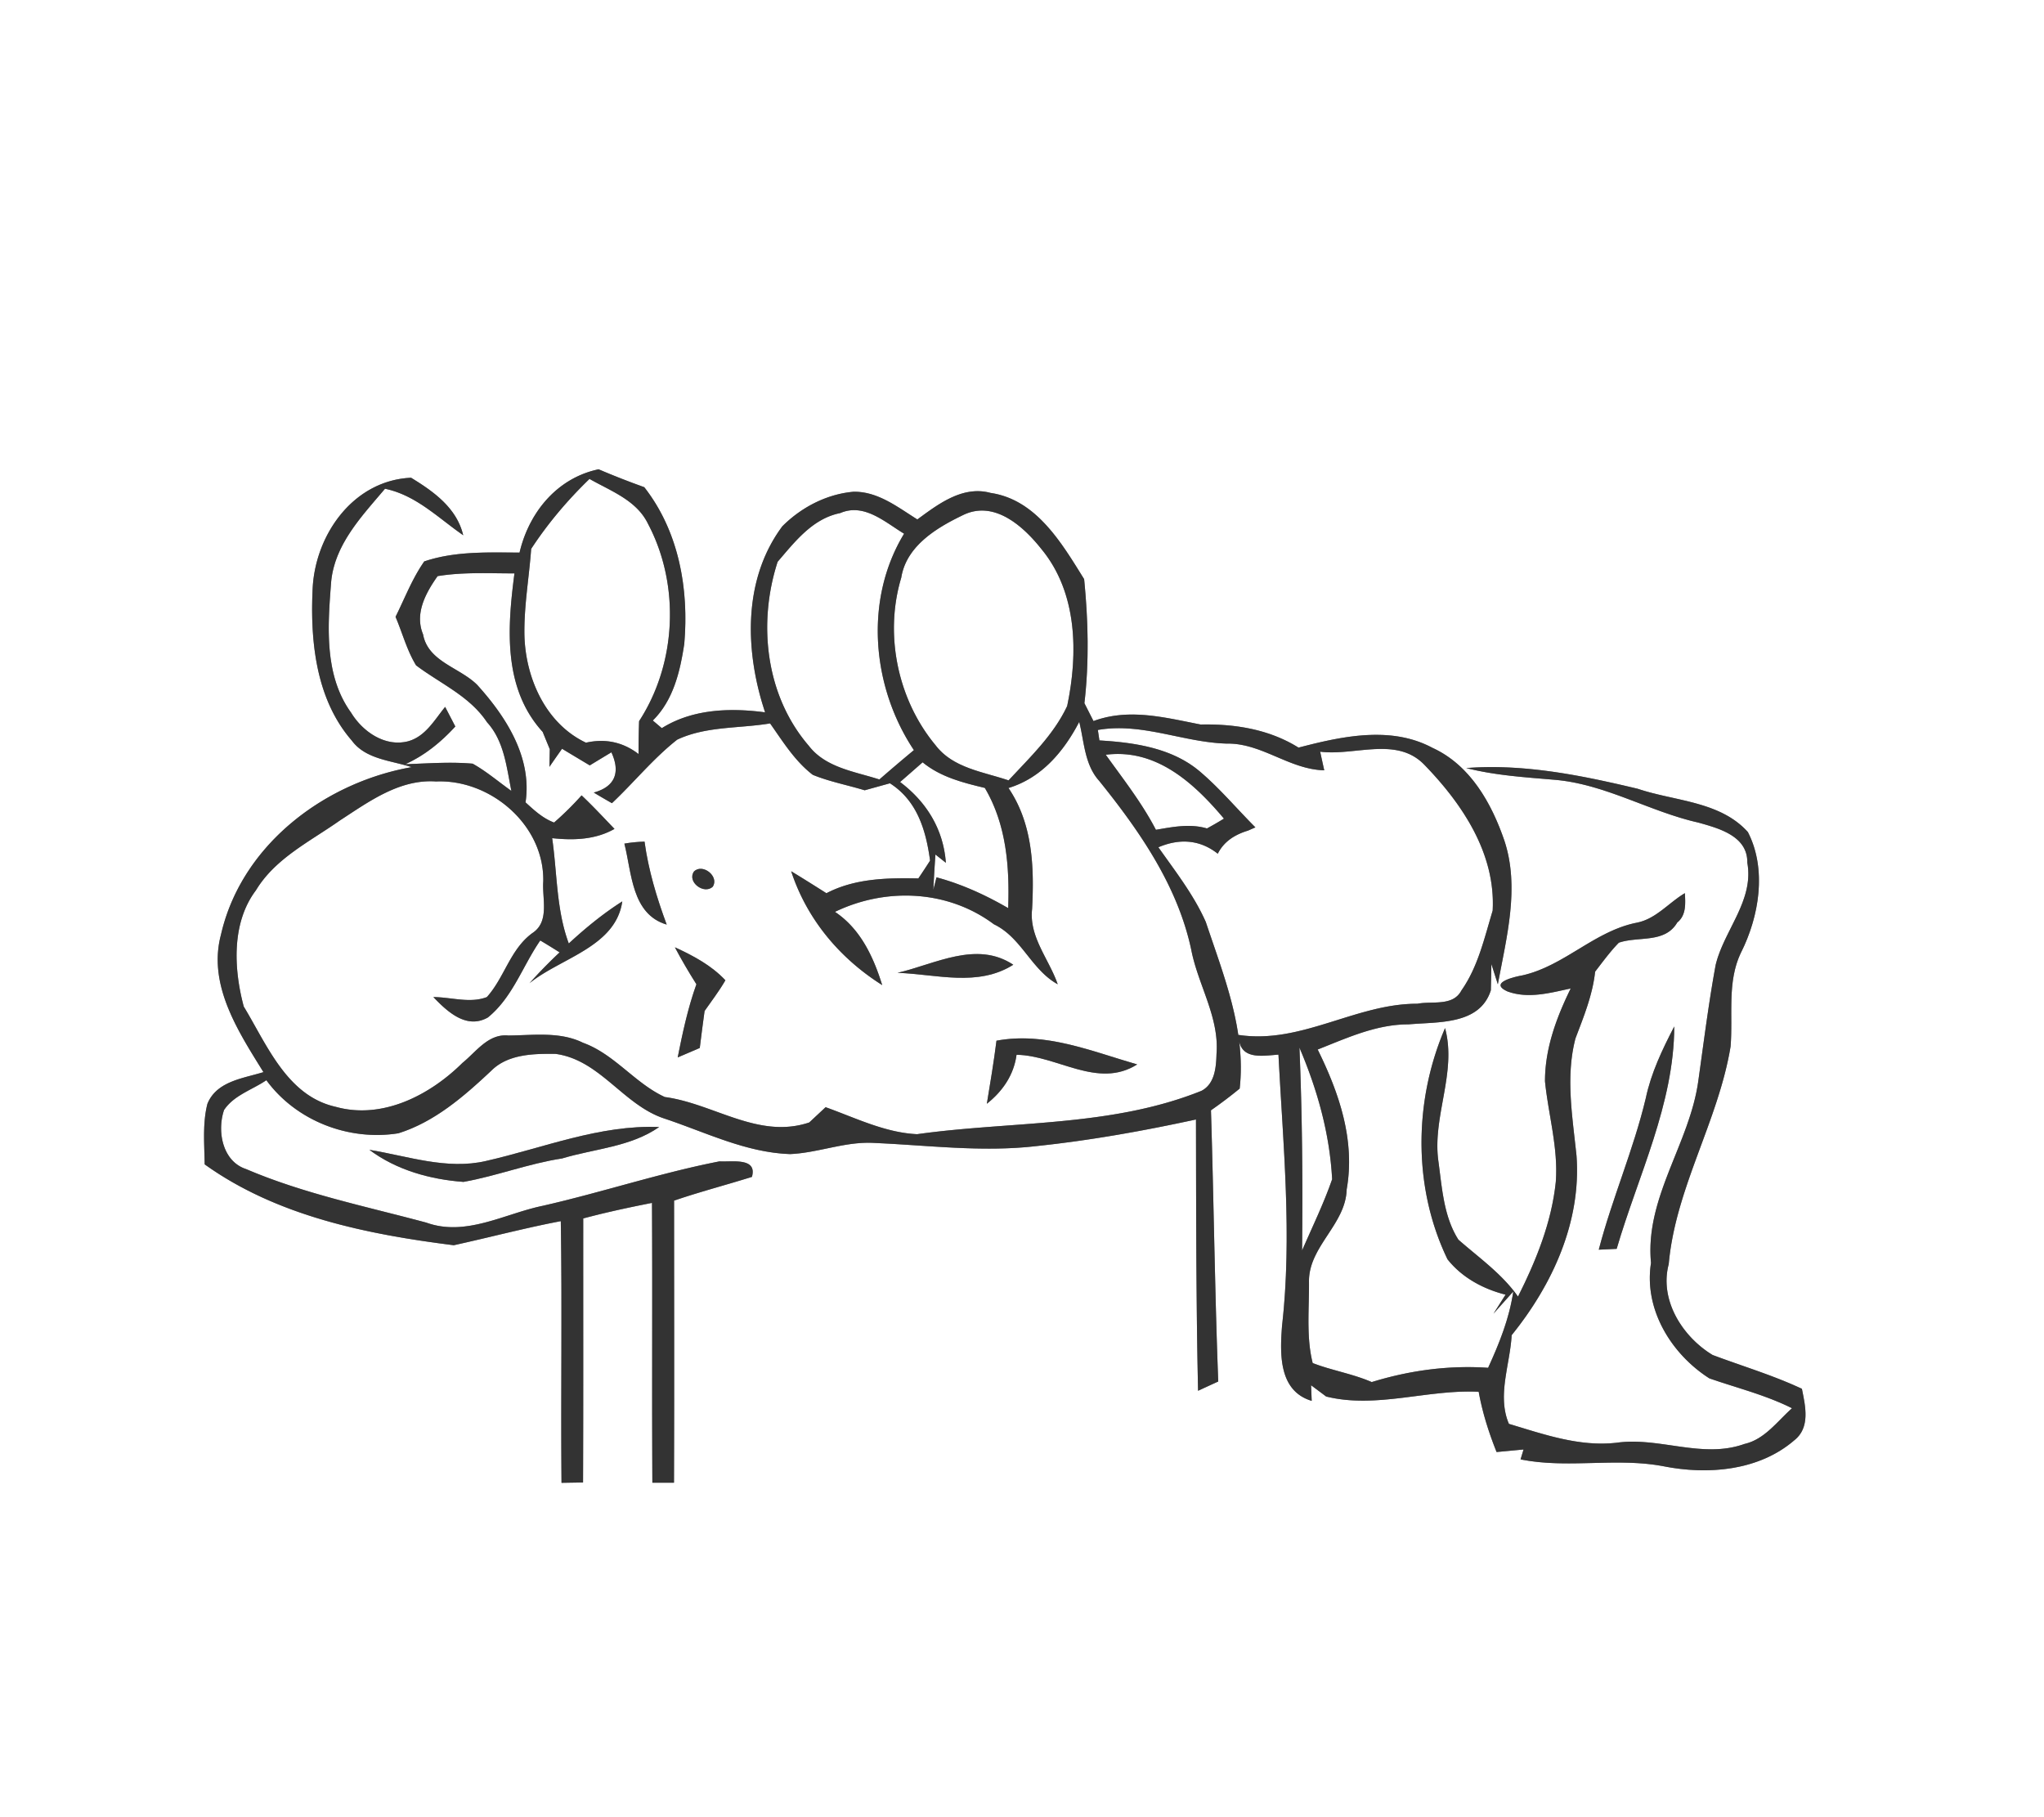 <svg width="300" height="200pt" viewBox="0 0 225 200" xmlns="http://www.w3.org/2000/svg"><rect x="0" y="0" width="225" height="200" fill="#808080" stroke="none"/><g fill="#FFF"><path d="M0 0h225v200H0V0m57.19 60.82c-3.51-.02-7.11-.17-10.49.97-1.32 1.88-2.14 4.05-3.16 6.1.76 1.78 1.25 3.69 2.26 5.34 2.66 2.01 5.9 3.38 7.81 6.26 1.89 2.07 2.15 4.94 2.68 7.56-1.42-1.01-2.74-2.15-4.26-3-2.47-.22-4.95-.02-7.42.06 2.14-.96 3.94-2.44 5.51-4.15L49 77.8c-1.16 1.42-2.14 3.22-4.02 3.77-2.54.7-5.05-1.02-6.33-3.13-3-4.14-2.57-9.57-2.2-14.38.38-4.15 3.39-7.26 5.93-10.27 3.42.71 5.85 3.21 8.61 5.12-.71-3-3.25-4.81-5.74-6.33-6.38.29-10.59 6.31-10.84 12.29-.27 5.74.38 12.1 4.3 16.62 1.53 2.09 4.33 2.2 6.6 2.94-9.63 1.7-18.75 8.6-20.99 18.45-1.47 5.53 1.91 10.65 4.68 15.12-2.23.69-5.16.99-6.17 3.49-.55 2.17-.33 4.44-.3 6.66 7.95 5.7 17.89 7.7 27.42 8.9 3.93-.86 7.82-1.9 11.78-2.65.16 9.6-.01 19.2.08 28.8l2.37-.04c.04-9.69.01-19.37.02-29.06 2.5-.67 5.03-1.21 7.57-1.71.06 10.27-.02 20.53.04 30.8h2.38c.04-10.35.01-20.7.01-31.05 2.83-.97 5.72-1.72 8.57-2.61.62-2.18-2.24-1.62-3.57-1.71-6.56 1.28-12.93 3.41-19.45 4.89-4.22.87-8.47 3.43-12.83 1.85-6.66-1.79-13.47-3.17-19.83-5.89-2.61-.85-3.22-4.17-2.43-6.5 1.08-1.63 3.1-2.22 4.66-3.28 3.29 4.49 9.09 6.71 14.53 5.84 3.97-1.24 7.22-4.06 10.2-6.86 1.83-1.86 4.68-1.91 7.11-1.88 4.9.67 7.43 5.61 11.95 7.11 4.55 1.51 8.97 3.75 13.86 3.92 3.03-.13 5.94-1.35 9-1.24 6.03.25 12.08 1.06 18.11.36 5.91-.62 11.77-1.67 17.57-2.93.02 9.95.01 19.91.23 29.86.55-.26 1.66-.77 2.22-1.02-.38-9.94-.49-19.9-.8-29.85 1.08-.75 2.14-1.55 3.16-2.39.72-6.39-1.75-12.41-3.73-18.34-1.32-2.98-3.35-5.57-5.22-8.22 2.31-.98 4.55-.86 6.54.71.68-1.36 1.9-2.11 3.32-2.54l.82-.36c-2.04-2.04-3.9-4.27-6.1-6.14-3.05-2.6-7.21-3.2-11.07-3.43-.04-.29-.13-.86-.17-1.15 4.84-.85 9.38 1.36 14.16 1.5 3.86-.09 6.9 2.85 10.76 2.94-.12-.52-.34-1.54-.45-2.05 3.8.49 8.4-1.72 11.46 1.43 4.18 4.3 7.87 9.78 7.53 16.06-.91 3-1.6 6.17-3.44 8.79-.93 1.78-3.22 1.14-4.84 1.46-6.81-.02-12.79 4.49-19.71 3.43.08 2.77 2.4 2.33 4.41 2.17.51 9.95 1.52 19.97.39 29.9-.23 3.05-.37 7.12 3.27 8.21-.02-.43-.05-1.29-.07-1.72.42.31 1.25.93 1.66 1.24 5.52 1.37 11.18-.81 16.79-.52.41 2.27 1.11 4.48 1.97 6.63l2.97-.28-.33 1.09c5.22 1.05 10.54-.24 15.76.76 4.87.96 10.47.5 14.37-2.86 1.79-1.41 1.22-3.77.84-5.67-3.18-1.49-6.55-2.49-9.83-3.72-3.31-2-5.88-6.04-4.83-10 .74-8.37 5.46-15.73 6.81-23.96.28-3.45-.41-7.08 1.14-10.32 2.01-4 2.87-9.19.76-13.28-3.08-3.41-8.05-3.38-12.13-4.76-6.16-1.47-12.51-2.77-18.87-2.28 3.17.81 6.44 1.01 9.7 1.29 5.58.46 10.48 3.51 15.88 4.72 2.25.63 5.41 1.48 5.36 4.4.76 4.17-2.55 7.42-3.48 11.24-.78 4.23-1.31 8.5-1.91 12.76-.94 6.92-5.9 12.85-5.21 20.06-.81 5.11 2.24 10.03 6.42 12.7 3.04 1.06 6.2 1.83 9.1 3.29-1.62 1.44-3.01 3.43-5.23 3.93-4.65 1.67-9.37-.81-14.1-.13-4.07.46-8-.93-11.83-2.08-1.33-3.09.13-6.54.3-9.76 4.49-5.55 7.68-12.48 7.14-19.76-.44-4.26-1.22-8.67-.12-12.89.91-2.4 1.89-4.78 2.17-7.36.84-1.09 1.65-2.21 2.61-3.19 2.17-.74 5.06.11 6.43-2.22 1-.8.9-2.09.84-3.23-1.78 1.05-3.18 2.84-5.29 3.25-4.65.91-7.99 4.77-12.6 5.8-.79.14-3.79.8-1.63 1.77 2.28.83 4.67.16 6.95-.33-1.56 3.19-2.84 6.61-2.83 10.22.37 3.68 1.47 7.32 1.19 11.06-.46 4.45-2.16 8.66-4.16 12.63-1.77-2.51-4.29-4.27-6.56-6.26-1.61-2.52-1.8-5.65-2.19-8.54-.74-4.96 2.05-9.8.72-14.75-3.45 8.01-3.55 17.55.27 25.45 1.59 2.01 3.93 3.27 6.39 3.89-.33.52-.99 1.57-1.33 2.09l2.18-2.44c-.43 2.95-1.54 5.71-2.77 8.4-4.34-.3-8.66.29-12.81 1.57-2.09-.91-4.41-1.28-6.5-2.09-.74-2.92-.37-6.07-.41-9.08.04-3.81 4.05-6.21 4.15-10.03.96-5.42-.83-10.61-3.19-15.4 3.22-1.27 6.46-2.78 10-2.77 3.24-.29 7.84.09 9.06-3.75.02-.72.05-2.17.06-2.89l.71 2.23c.95-5.16 2.43-10.64.72-15.81-1.41-4.12-3.77-8.32-7.91-10.21-4.59-2.46-9.99-1.27-14.75-.03-3.24-2.02-7.02-2.62-10.78-2.54-3.9-.76-7.88-1.83-11.79-.38-.25-.49-.75-1.48-1-1.97.53-4.53.42-9.11-.03-13.65-2.46-3.95-5.25-8.75-10.3-9.49-3.06-.84-5.76 1.23-8.06 2.92-2.16-1.35-4.34-3.09-7.02-3.05-2.96.26-5.75 1.71-7.84 3.8-4.39 5.89-4.12 13.8-1.9 20.48-3.84-.51-7.98-.38-11.37 1.74l-.99-.84c2.26-2.23 3-5.39 3.46-8.41.53-6.05-.58-12.39-4.4-17.27-1.7-.61-3.37-1.26-5.03-1.97-4.57.96-7.67 4.75-8.7 9.17m127.11 52.15c-1.31 2.53-2.55 5.11-3.14 7.92-1.35 5.66-3.7 11.02-5.17 16.65.49-.03 1.48-.07 1.97-.09 2.36-8.07 6.32-15.92 6.34-24.48M53.49 127.78c-4.3 1-8.6-.54-12.83-1.23 2.98 2.23 6.7 3.26 10.36 3.53 3.66-.65 7.16-2.02 10.85-2.58 3.58-1.08 7.54-1.26 10.69-3.46-6.56-.26-12.77 2.31-19.07 3.74z"/><path d="M58.47 60.41c1.84-2.81 4.01-5.37 6.42-7.7 2.35 1.34 5.18 2.34 6.44 4.94 3.55 6.71 3.16 15.36-.98 21.72-.04 1.2-.06 2.41-.06 3.62-1.71-1.31-3.64-1.73-5.79-1.25-4.42-2.09-6.63-7.07-6.77-11.75-.07-3.22.51-6.39.74-9.58zM92.49 56.47c2.63-1.14 4.94 1.01 7.03 2.27-4.43 7.29-3.55 16.88 1.08 23.82a196.07 196.07 0 0 0-3.8 3.23c-2.72-.88-5.92-1.29-7.78-3.72-4.75-5.52-5.62-13.46-3.42-20.24 1.91-2.22 3.84-4.75 6.89-5.36z"/><path d="M99.21 63.57c.56-3.49 3.9-5.49 6.82-6.89 3.43-1.66 6.64 1.26 8.63 3.78 3.94 4.79 4.03 11.46 2.81 17.25-1.5 3.19-4.09 5.63-6.45 8.18-2.8-.95-6.12-1.35-8.03-3.86-4.18-5.02-5.67-12.2-3.78-18.46z"/><path d="M46.57 69.82c-.95-2.29.29-4.56 1.6-6.41 2.79-.46 5.64-.3 8.46-.3-.78 5.98-1.28 12.63 3.11 17.45.19.47.58 1.42.78 1.9l-.04 1.94c.46-.67.92-1.33 1.39-1.99.76.46 2.28 1.37 3.05 1.83.59-.36 1.78-1.08 2.38-1.44.97 2.1.51 3.76-1.94 4.43.66.4 1.33.79 2 1.17 2.43-2.29 4.55-4.92 7.18-6.99 3.18-1.5 6.82-1.22 10.23-1.79 1.41 2 2.73 4.15 4.7 5.66 1.83.75 3.81 1.12 5.71 1.7.69-.19 2.09-.58 2.78-.77 3 1.91 3.97 5.17 4.42 8.51-.42.66-.85 1.31-1.29 1.96-3.44-.07-7 0-10.12 1.63-1.29-.82-2.58-1.63-3.88-2.42 1.73 5.28 5.34 9.58 10.02 12.53-.97-3.12-2.4-6.19-5.2-8.06 5.62-2.71 12.43-2.42 17.5 1.37 3.04 1.45 4.1 4.99 7.02 6.6-.95-2.76-3.17-5.2-2.82-8.28.24-4.6.08-9.37-2.6-13.32 3.65-1.11 6.09-4.02 7.79-7.28.55 2.21.59 4.72 2.2 6.5 4.44 5.51 8.63 11.54 10.13 18.58.74 3.86 3.1 7.42 2.78 11.46-.04 1.46-.18 3.31-1.66 4.07-9.94 4-20.86 3.31-31.29 4.77-3.53-.16-6.8-1.8-10.08-2.97l-1.8 1.68c-5.59 1.88-10.51-2.08-15.9-2.8-3.29-1.51-5.54-4.72-9-5.97-2.55-1.26-5.48-.82-8.22-.8-2.21-.22-3.54 1.79-5.05 3.01-3.58 3.55-8.82 6.27-13.95 4.84-5.36-1.19-7.57-6.82-10.13-11.04-1.1-4.11-1.37-9.2 1.34-12.79 2.13-3.53 5.97-5.38 9.23-7.68 3.19-2.07 6.58-4.58 10.6-4.3 5.98-.26 11.93 4.79 11.8 11-.14 1.89.73 4.42-1.19 5.68-2.45 1.78-3.07 4.89-5.02 7.05-1.86.72-3.95 0-5.89 0 1.53 1.59 3.65 3.59 6.01 2.24 2.73-2.22 3.82-5.67 5.76-8.47.71.42 1.42.86 2.13 1.31a52.941 52.941 0 0 0-3.31 3.39c3.47-2.8 9.48-3.99 10.21-9-2.11 1.34-4.05 2.93-5.89 4.63-1.38-3.71-1.27-7.73-1.83-11.59 2.35.25 4.75.18 6.86-1.02-1.19-1.24-2.37-2.51-3.62-3.69-.95 1.06-1.96 2.06-3.03 2.99-1.23-.46-2.19-1.35-3.14-2.22.74-4.95-2.15-9.43-5.32-12.93-1.92-1.92-5.42-2.55-5.96-5.56m22.16 23.03c.82 3.2.79 7.77 4.66 8.91-1.1-2.96-2.01-5.99-2.44-9.13-.74.02-1.49.09-2.22.22m7.66 3.07c-.79 1.15 1.11 2.57 2.07 1.67.74-1.13-1.12-2.61-2.07-1.67m-2.1 8.34c.73 1.38 1.53 2.74 2.37 4.07-.94 2.62-1.52 5.34-2.06 8.05.61-.26 1.83-.78 2.43-1.04.17-1.36.34-2.72.53-4.07.78-1.12 1.61-2.2 2.29-3.38-1.54-1.64-3.55-2.71-5.56-3.63m24.51 2.81c4.28.15 8.84 1.58 12.74-.89-4.04-2.68-8.57-.08-12.74.89m9.83 14.41c1.73-1.37 2.97-3.16 3.27-5.39 4.49.07 8.94 3.8 13.28 1.06-5.04-1.45-10.12-3.61-15.49-2.61-.29 2.32-.68 4.63-1.06 6.94zM121.72 83.07c5.55-.71 9.72 3.12 13.01 7.03-.62.38-1.24.74-1.87 1.08-1.86-.55-3.76-.17-5.62.15-1.53-2.95-3.59-5.57-5.52-8.26z"/><path d="M99.08 86.07c.62-.54 1.86-1.62 2.48-2.17 1.97 1.62 4.43 2.24 6.85 2.82 2.37 4.02 2.73 8.66 2.57 13.23-2.48-1.44-5.1-2.64-7.89-3.39l-.35 1.37c.06-1.3.14-2.59.23-3.88l1.15.91c-.27-3.69-2.13-6.7-5.04-8.89zM143.04 115.3c1.97 4.63 3.33 9.44 3.6 14.49-.93 2.68-2.18 5.24-3.31 7.84.08-7.44.02-14.89-.29-22.33z"/></g><g fill="#333"><path d="M57.19 60.82c1.03-4.42 4.13-8.21 8.7-9.17 1.66.71 3.33 1.36 5.03 1.97 3.82 4.88 4.93 11.22 4.4 17.27-.46 3.02-1.2 6.18-3.46 8.41l.99.84c3.39-2.12 7.53-2.25 11.37-1.74-2.22-6.68-2.49-14.59 1.9-20.48 2.09-2.09 4.88-3.54 7.84-3.8 2.68-.04 4.86 1.7 7.02 3.05 2.3-1.69 5-3.76 8.06-2.92 5.05.74 7.84 5.54 10.3 9.49.45 4.54.56 9.12.03 13.65.25.49.75 1.48 1 1.97 3.91-1.45 7.89-.38 11.79.38 3.76-.08 7.54.52 10.78 2.54 4.76-1.24 10.16-2.43 14.75.03 4.14 1.89 6.5 6.09 7.91 10.21 1.71 5.17.23 10.65-.72 15.81l-.71-2.23c-.01.72-.04 2.17-.06 2.89-1.22 3.84-5.82 3.46-9.06 3.75-3.54-.01-6.78 1.5-10 2.77 2.36 4.79 4.15 9.98 3.19 15.4-.1 3.82-4.11 6.22-4.15 10.03.04 3.01-.33 6.16.41 9.08 2.09.81 4.41 1.18 6.5 2.09 4.15-1.28 8.47-1.87 12.81-1.57 1.23-2.69 2.34-5.45 2.77-8.4l-2.18 2.44c.34-.52 1-1.57 1.33-2.09-2.46-.62-4.8-1.88-6.39-3.89-3.82-7.9-3.72-17.44-.27-25.45 1.33 4.95-1.46 9.79-.72 14.75.39 2.89.58 6.02 2.19 8.54 2.27 1.99 4.79 3.75 6.56 6.26 2-3.97 3.7-8.18 4.16-12.63.28-3.74-.82-7.38-1.19-11.06-.01-3.61 1.27-7.03 2.83-10.22-2.28.49-4.67 1.16-6.95.33-2.16-.97.84-1.63 1.63-1.77 4.61-1.03 7.95-4.89 12.6-5.8 2.11-.41 3.51-2.2 5.29-3.25.06 1.14.16 2.43-.84 3.23-1.37 2.33-4.26 1.48-6.43 2.22-.96.98-1.77 2.1-2.61 3.19-.28 2.58-1.26 4.96-2.17 7.36-1.1 4.22-.32 8.63.12 12.89.54 7.28-2.65 14.21-7.14 19.76-.17 3.22-1.63 6.67-.3 9.76 3.83 1.15 7.76 2.54 11.83 2.08 4.73-.68 9.45 1.8 14.1.13 2.22-.5 3.61-2.49 5.23-3.93-2.9-1.46-6.06-2.23-9.1-3.29-4.18-2.67-7.23-7.59-6.42-12.7-.69-7.21 4.27-13.14 5.21-20.06.6-4.26 1.13-8.53 1.91-12.76.93-3.82 4.24-7.07 3.48-11.24.05-2.92-3.11-3.77-5.36-4.4-5.4-1.21-10.3-4.26-15.88-4.72-3.26-.28-6.53-.48-9.7-1.29 6.36-.49 12.71.81 18.87 2.28 4.08 1.38 9.05 1.35 12.13 4.76 2.11 4.09 1.25 9.28-.76 13.28-1.55 3.24-.86 6.87-1.14 10.32-1.35 8.23-6.07 15.59-6.81 23.96-1.05 3.96 1.52 8 4.83 10 3.28 1.23 6.65 2.23 9.83 3.72.38 1.9.95 4.26-.84 5.67-3.9 3.36-9.5 3.82-14.37 2.86-5.22-1-10.54.29-15.76-.76l.33-1.09-2.97.28c-.86-2.15-1.56-4.36-1.97-6.63-5.61-.29-11.27 1.89-16.79.52-.41-.31-1.24-.93-1.66-1.24.02.43.05 1.29.07 1.72-3.64-1.09-3.5-5.16-3.27-8.21 1.13-9.93.12-19.95-.39-29.9-2.01.16-4.33.6-4.41-2.17 6.92 1.06 12.9-3.45 19.71-3.43 1.62-.32 3.91.32 4.84-1.46 1.84-2.62 2.53-5.79 3.44-8.79.34-6.28-3.35-11.76-7.53-16.06-3.06-3.15-7.66-.94-11.46-1.43.11.51.33 1.53.45 2.05-3.86-.09-6.9-3.03-10.76-2.94-4.78-.14-9.32-2.35-14.16-1.5.04.29.13.86.17 1.15 3.86.23 8.02.83 11.07 3.43 2.2 1.87 4.06 4.1 6.1 6.14l-.82.36c-1.42.43-2.64 1.18-3.32 2.54-1.99-1.57-4.23-1.69-6.54-.71 1.87 2.65 3.9 5.24 5.22 8.22 1.98 5.93 4.45 11.95 3.73 18.34-1.02.84-2.08 1.64-3.16 2.39.31 9.95.42 19.91.8 29.85-.56.25-1.67.76-2.22 1.02-.22-9.95-.21-19.91-.23-29.86-5.8 1.26-11.66 2.31-17.57 2.93-6.03.7-12.08-.11-18.11-.36-3.06-.11-5.97 1.11-9 1.24-4.89-.17-9.31-2.41-13.86-3.92-4.52-1.5-7.05-6.44-11.95-7.11-2.43-.03-5.28.02-7.11 1.88-2.98 2.8-6.23 5.62-10.2 6.86-5.44.87-11.24-1.35-14.53-5.84-1.56 1.06-3.58 1.65-4.66 3.28-.79 2.33-.18 5.65 2.43 6.5 6.36 2.72 13.17 4.1 19.83 5.89 4.36 1.58 8.61-.98 12.83-1.85 6.52-1.48 12.89-3.61 19.45-4.89 1.33.09 4.19-.47 3.57 1.71-2.85.89-5.74 1.64-8.57 2.61 0 10.35.03 20.7-.01 31.05h-2.38c-.06-10.27.02-20.53-.04-30.8-2.54.5-5.07 1.04-7.57 1.71-.01 9.69.02 19.37-.02 29.06l-2.37.04c-.09-9.6.08-19.2-.08-28.8-3.96.75-7.85 1.79-11.78 2.65-9.53-1.2-19.47-3.2-27.42-8.9-.03-2.22-.25-4.49.3-6.66 1.01-2.5 3.94-2.8 6.17-3.49-2.77-4.47-6.15-9.59-4.68-15.12 2.24-9.85 11.36-16.75 20.99-18.45-2.27-.74-5.07-.85-6.6-2.94-3.92-4.52-4.57-10.88-4.3-16.62.25-5.98 4.46-12 10.84-12.29 2.49 1.52 5.03 3.33 5.74 6.33-2.76-1.91-5.19-4.41-8.61-5.12-2.54 3.01-5.55 6.12-5.93 10.27-.37 4.81-.8 10.24 2.2 14.38 1.28 2.11 3.79 3.83 6.33 3.13 1.88-.55 2.86-2.35 4.02-3.77l1.12 2.16c-1.57 1.71-3.37 3.19-5.51 4.15 2.47-.08 4.95-.28 7.42-.06 1.52.85 2.84 1.99 4.26 3-.53-2.62-.79-5.49-2.68-7.56-1.91-2.88-5.15-4.25-7.81-6.26-1.01-1.65-1.5-3.56-2.26-5.34 1.02-2.05 1.84-4.22 3.16-6.1 3.38-1.14 6.98-.99 10.49-.97m1.28-.41c-.23 3.19-.81 6.36-.74 9.58.14 4.68 2.35 9.66 6.77 11.75 2.15-.48 4.08-.06 5.79 1.25 0-1.21.02-2.42.06-3.62 4.14-6.36 4.53-15.01.98-21.72-1.26-2.6-4.09-3.6-6.44-4.94-2.41 2.33-4.58 4.89-6.42 7.7m34.02-3.94c-3.05.61-4.98 3.14-6.89 5.36-2.2 6.78-1.33 14.72 3.42 20.24 1.86 2.43 5.06 2.84 7.78 3.72 1.25-1.09 2.52-2.17 3.8-3.23-4.63-6.94-5.51-16.53-1.08-23.82-2.09-1.26-4.4-3.41-7.03-2.27m6.72 7.1c-1.89 6.26-.4 13.44 3.78 18.46 1.91 2.51 5.23 2.91 8.03 3.86 2.36-2.55 4.95-4.99 6.45-8.18 1.22-5.79 1.13-12.46-2.81-17.25-1.99-2.52-5.2-5.44-8.63-3.78-2.92 1.4-6.26 3.4-6.82 6.89m-52.64 6.25c.54 3.01 4.04 3.64 5.96 5.56 3.17 3.5 6.06 7.98 5.32 12.93.95.87 1.91 1.76 3.14 2.22 1.07-.93 2.08-1.93 3.03-2.99 1.25 1.18 2.43 2.45 3.62 3.69-2.11 1.2-4.51 1.27-6.86 1.02.56 3.86.45 7.88 1.83 11.59 1.84-1.7 3.78-3.29 5.89-4.63-.73 5.01-6.74 6.2-10.21 9 1.05-1.18 2.16-2.31 3.31-3.39-.71-.45-1.42-.89-2.13-1.31-1.94 2.8-3.03 6.25-5.76 8.47-2.36 1.35-4.48-.65-6.01-2.24 1.94 0 4.03.72 5.89 0 1.95-2.16 2.57-5.27 5.02-7.05 1.92-1.26 1.05-3.79 1.19-5.68.13-6.21-5.82-11.26-11.8-11-4.02-.28-7.41 2.23-10.6 4.3-3.26 2.3-7.1 4.15-9.23 7.68-2.71 3.59-2.44 8.68-1.34 12.79 2.56 4.22 4.77 9.85 10.13 11.04 5.13 1.43 10.37-1.29 13.95-4.84 1.51-1.22 2.84-3.23 5.05-3.01 2.74-.02 5.67-.46 8.22.8 3.46 1.25 5.71 4.46 9 5.97 5.39.72 10.31 4.68 15.9 2.8l1.8-1.68c3.28 1.17 6.55 2.81 10.08 2.97 10.43-1.46 21.35-.77 31.29-4.77 1.48-.76 1.62-2.61 1.66-4.07.32-4.04-2.04-7.6-2.78-11.46-1.5-7.04-5.69-13.07-10.13-18.58-1.61-1.78-1.65-4.29-2.2-6.5-1.7 3.26-4.14 6.17-7.79 7.28 2.68 3.95 2.84 8.72 2.6 13.32-.35 3.08 1.87 5.52 2.82 8.28-2.92-1.61-3.98-5.15-7.02-6.6-5.07-3.79-11.88-4.08-17.5-1.37 2.8 1.87 4.23 4.94 5.2 8.06-4.68-2.95-8.29-7.25-10.02-12.53 1.3.79 2.59 1.6 3.88 2.42 3.12-1.63 6.68-1.7 10.12-1.63.44-.65.87-1.3 1.29-1.96-.45-3.34-1.42-6.6-4.42-8.51-.69.19-2.09.58-2.78.77-1.9-.58-3.88-.95-5.71-1.7-1.97-1.51-3.29-3.66-4.7-5.66-3.41.57-7.05.29-10.23 1.79-2.63 2.07-4.75 4.7-7.18 6.99-.67-.38-1.34-.77-2-1.17 2.45-.67 2.91-2.33 1.94-4.43-.6.36-1.79 1.08-2.38 1.44-.77-.46-2.29-1.37-3.05-1.83-.47.66-.93 1.32-1.39 1.99l.04-1.94c-.2-.48-.59-1.43-.78-1.9-4.39-4.82-3.89-11.47-3.11-17.45-2.82 0-5.67-.16-8.46.3-1.31 1.85-2.55 4.12-1.6 6.41m75.15 13.25c1.93 2.69 3.99 5.31 5.52 8.26 1.86-.32 3.76-.7 5.62-.15.63-.34 1.25-.7 1.87-1.08-3.29-3.91-7.46-7.74-13.01-7.03m-22.64 3c2.91 2.19 4.77 5.2 5.04 8.89l-1.15-.91a164.9 164.9 0 0 0-.23 3.88l.35-1.37c2.79.75 5.41 1.95 7.89 3.39.16-4.57-.2-9.21-2.57-13.23-2.42-.58-4.88-1.2-6.85-2.82-.62.55-1.86 1.63-2.48 2.17m43.96 29.23c.31 7.44.37 14.89.29 22.33 1.13-2.6 2.38-5.16 3.31-7.84-.27-5.05-1.63-9.86-3.6-14.49z"/><path d="M68.73 92.85c.73-.13 1.48-.2 2.22-.22.43 3.14 1.34 6.17 2.44 9.13-3.87-1.14-3.84-5.71-4.66-8.91zM76.39 95.92c.95-.94 2.81.54 2.07 1.67-.96.9-2.86-.52-2.07-1.67zM74.29 104.26c2.01.92 4.02 1.99 5.56 3.63-.68 1.18-1.51 2.26-2.29 3.38-.19 1.35-.36 2.71-.53 4.07-.6.26-1.82.78-2.43 1.04.54-2.71 1.12-5.43 2.06-8.05-.84-1.33-1.64-2.69-2.37-4.07zM98.8 107.07c4.17-.97 8.7-3.57 12.74-.89-3.9 2.47-8.46 1.04-12.74.89zM184.3 112.97c-.02 8.56-3.98 16.41-6.34 24.48-.49.02-1.48.06-1.97.09 1.47-5.63 3.82-10.99 5.17-16.65.59-2.81 1.83-5.39 3.14-7.92zM108.63 121.48c.38-2.31.77-4.62 1.06-6.94 5.37-1 10.45 1.16 15.49 2.61-4.34 2.74-8.79-.99-13.28-1.06-.3 2.23-1.54 4.02-3.27 5.39zM53.49 127.78c6.3-1.43 12.51-4 19.07-3.74-3.15 2.2-7.11 2.38-10.69 3.46-3.69.56-7.19 1.93-10.85 2.58-3.66-.27-7.38-1.3-10.36-3.53 4.23.69 8.53 2.23 12.83 1.23z"/></g></svg>